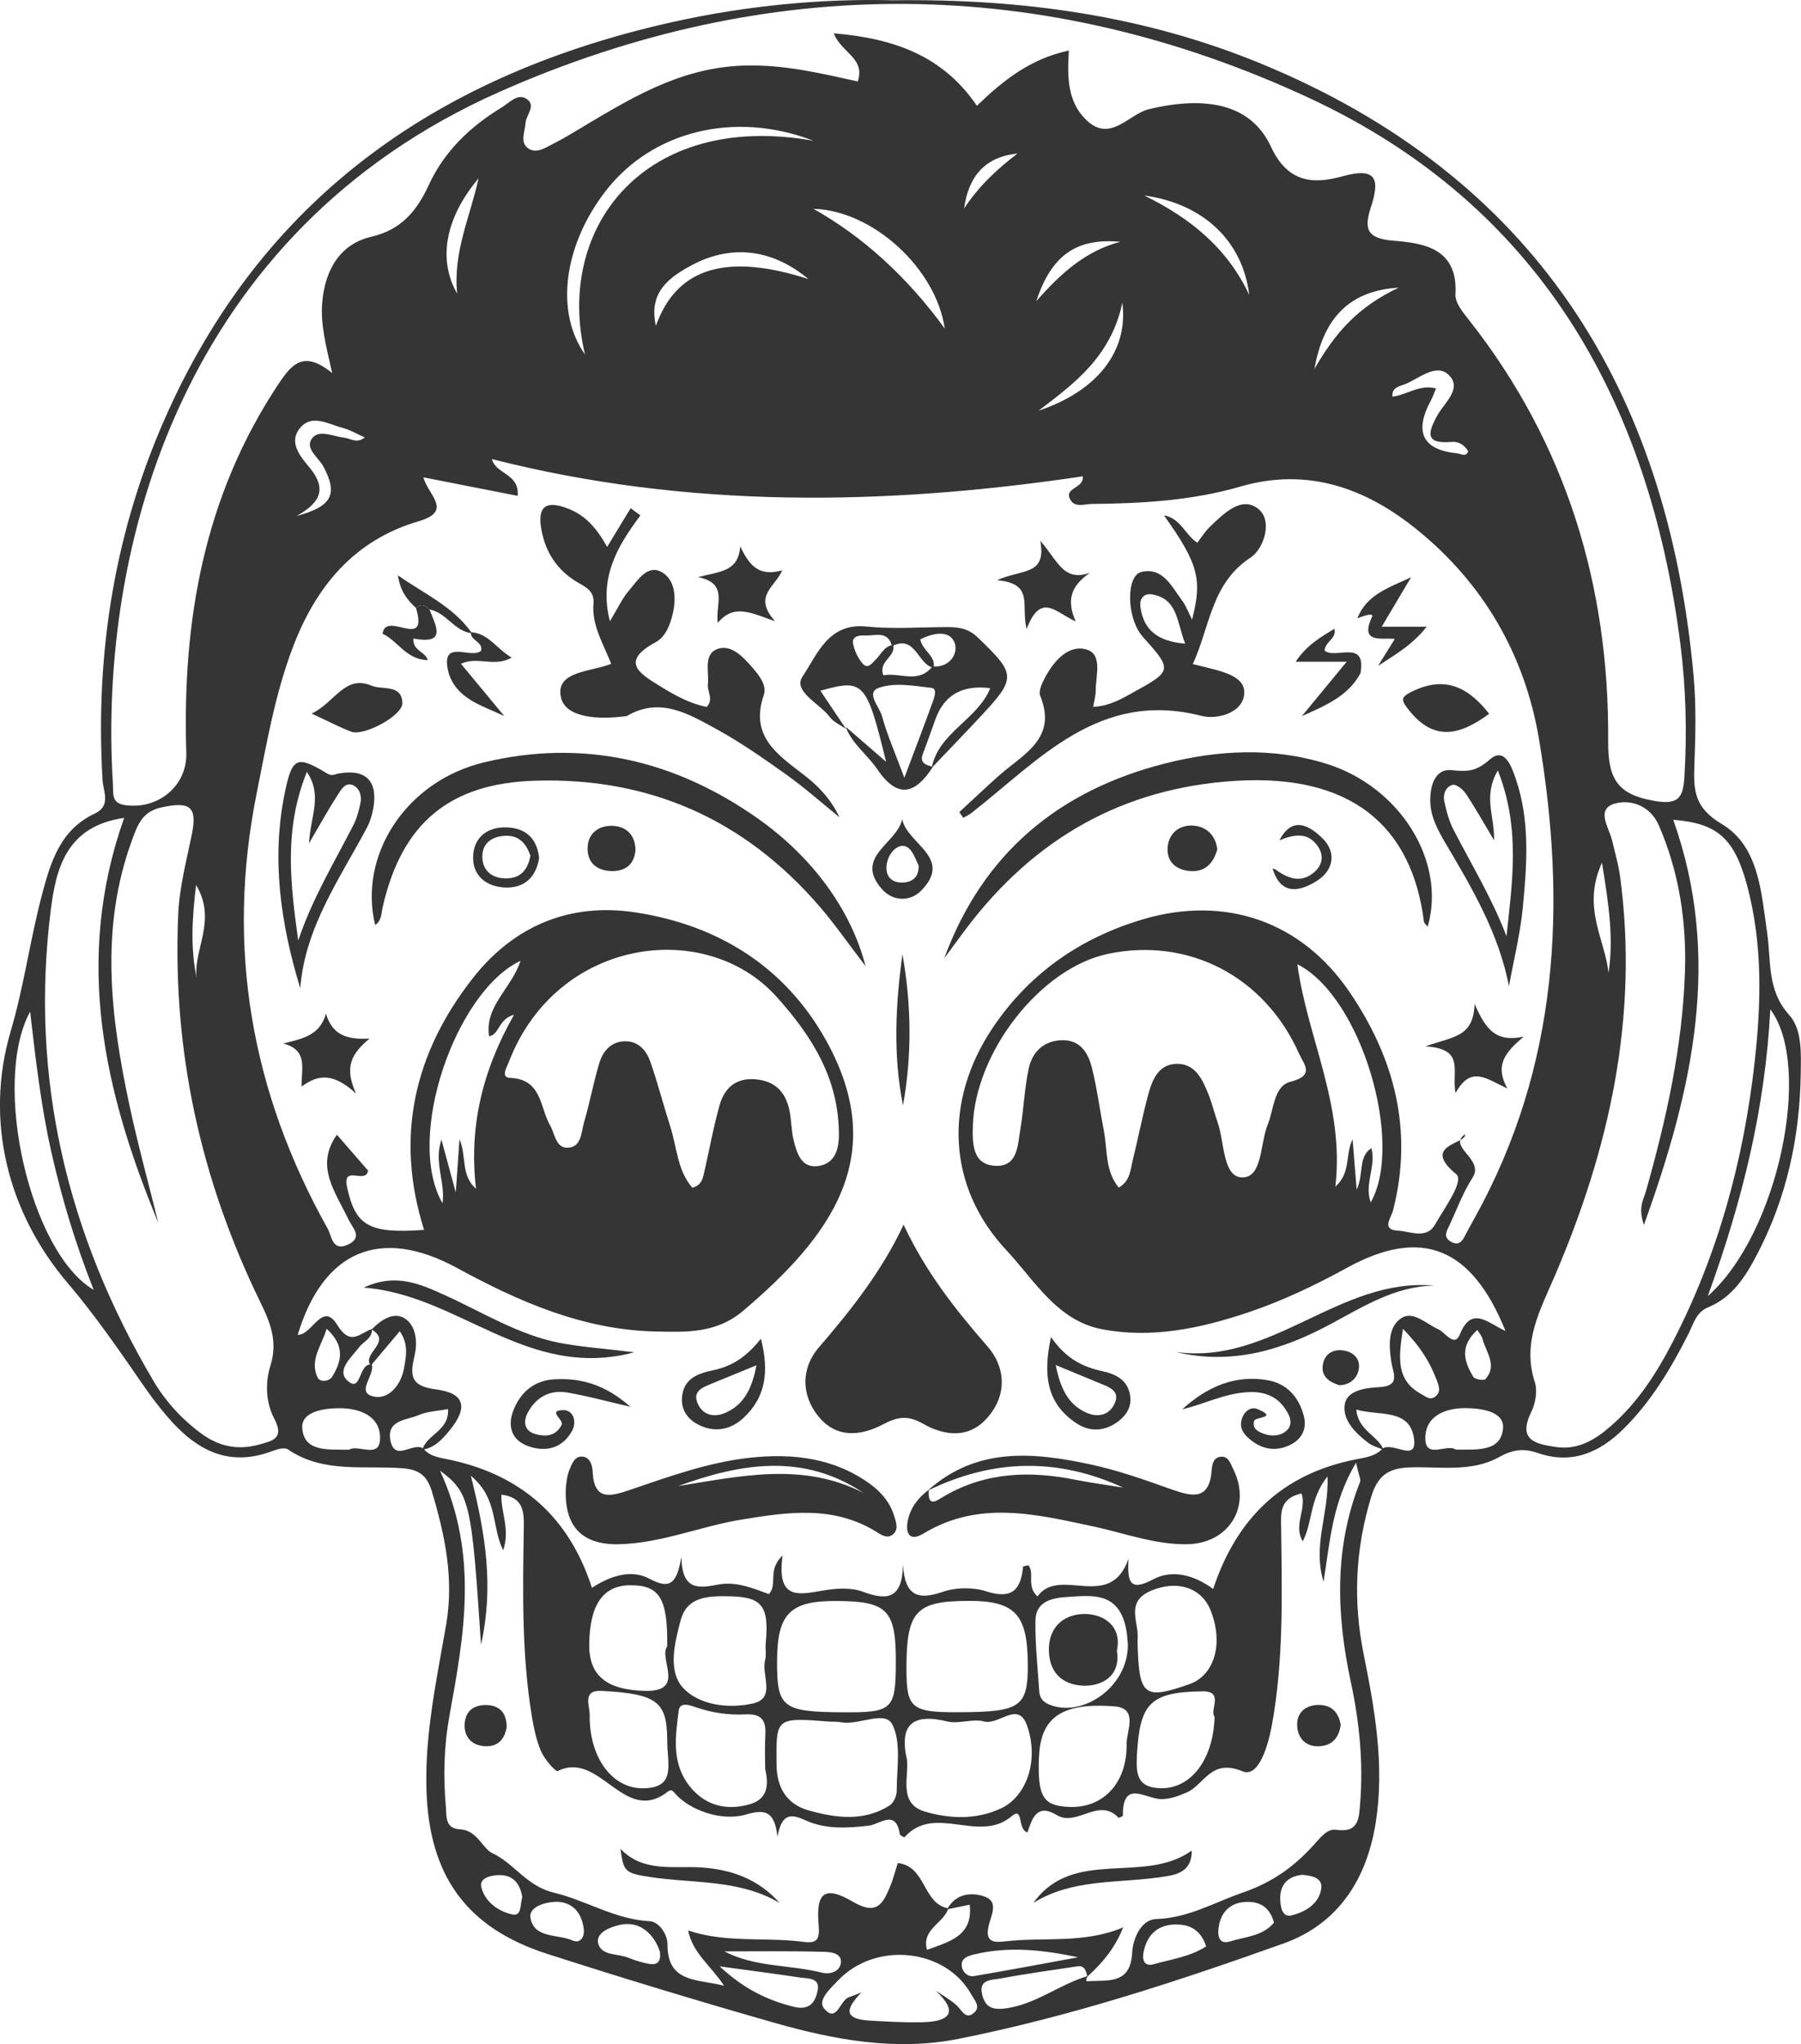 <?xml version="1.0" encoding="UTF-8"?>
<svg id="Layer_2" data-name="Layer 2" xmlns="http://www.w3.org/2000/svg" viewBox="0 0 198.37 225.12">
  <defs>
    <style>
      .cls-1 {
        fill: #353535;
        stroke-width: 0px;
      }
    </style>
  </defs>
  <g id="Layer_1-2" data-name="Layer 1">
    <g>
      <path class="cls-1" d="M98.37.03c14.34-.19,27.75,1.72,40.48,6.96,30.08,12.38,44.83,35.77,47.69,67.45.29,3.22.21,6.48.09,9.71-.1,2.75-.1,4.75,2.98,6.58,4.15,2.46,4.38,7.55,5.03,11.99.46,3.12-.05,6.31,2.43,9.06,1.45,1.62,1.3,4.26,1.27,6.49-.1,6.94-1.54,13.6-4.76,19.79-1.27,2.44-2.7,4.8-5.45,5.92-1.31.53-1.61,1.84-2.16,2.93-1.92,3.8-4.09,7.42-7.13,10.44-2.67,2.65-5.75,3.97-9.49,2.66-1.53-.53-2.76-.36-4.21.45-3.09,1.73-6.59,1.03-9.91,1.15-2.35.09-3.5.94-4.2,3.24-1.75,5.74-2.02,11.44-.83,17.33,1.23,6.1,2.32,12.25,1.33,18.54-.99,6.28-4.16,11.17-10.13,13.31-11.72,4.19-23.56,8.07-35.8,10.51-6.93,1.38-13.67.12-20.29-1.76-8.38-2.39-16.72-4.92-25.02-7.59-8.92-2.87-13.04-8.61-13.32-18.1-.18-6.15,1.13-12.14,2.17-18.15.88-5.08-.13-9.89-1.58-14.71-.5-1.67-1.38-2.38-3.15-2.52-4.28-.35-8.78.59-12.71-2.09-.38-.26-1.23.01-1.79.22-4.88,1.81-8.45-.26-11.5-3.85-.81-.95-1.58-1.93-2.29-2.95-2.78-4-5.46-7.97-8.67-11.74-6.62-7.77-9.16-17.91-6.28-27.7,1.47-4.98,2.13-10.03,3.43-14.97.97-3.67,2.01-7.24,5.86-9.04,1.78-.83.92-2.42.84-3.64-.85-14.19,1.38-27.84,7.28-40.79C29.52,21.12,48.98,8.02,74.11,2.42,82.29.6,90.6-.17,98.37.03ZM40.83,150.4c-1.02-1.35,2.44-2.6.1-3.98.99-1.02,2.37-1.96,3.57-1.27,1.32.76,1.51,2.65,1.18,4.04-.52,2.26-.56,3.46,2.36,3.83,3.19.41,3.54,2.02,1.45,4.55-.79.96-1.64,1.89-2.97,2.09.5-1.7,3-2.11,2.82-4.47-1.14.21-2.27.24-3.23.66-1.32.57-3.58.52-3.1,2.82.5,2.4,2.52.07,3.62.87.79.95,1.96,1.01,3.04,1.25,7.82,1.72,13.02,6.32,15.53,14.08,1.97-1.28,4.29-2.1,6.33-1,2.37,1.27,3.03.4,3.52-2.4.06,3.81,1.99,3.43,4.12,3.03,1.96-.36,3.83.45,5.52,1.06,1.02-1.12-.23-2.58,1.51-4.26-.7,4.98,1.81,4.32,4.44,3.87,1.44-.25,3.11-.36,4.43.14,2.76,1.03,4.32.69,4.39-3.01.2,3.51,1.67,3.94,4.39,3.01,1.45-.5,3.33-.52,4.79-.05,2.78.89,3.81-.12,4.04-2.71,0-.07.39-.11.6-.16.72.95-.27,2.26.99,3.43,2.46-3.4,7.97,1.72,10.03-4.15-.14,2.57.12,3.65,2.73,2.26,2.12-1.13,4.56-.44,6.59,1.07,2.62-7.88,7.66-12.64,15.58-14.25,1.08-.22,2.24-.32,3.07-1.2,1.09-.82,3.74,1.52,3.49-.96-.36-3.55-3.87-2.61-6.37-3.35.2,2.33,2.37,2.83,3.01,4.44-.56-.25-1.19-.4-1.67-.76-1.44-1.08-2.9-2.55-2.61-4.27.26-1.54,2.3-1.8,3.75-1.88,2.45-.12,1.57-1.49,1.37-2.81-.26-1.74-.4-3.83,1.14-4.81,1.29-.82,2.72.66,4.06,1.26.76.34,1.76,2.03,2.36.54,1.31-3.24,3.13-1.19,5.02-.37-3.75-9.31-9.32-11.41-17.43-6.97-3.5,1.92-7.09,3.64-10.89,4.92-5.26,1.77-10.65,2.92-16.17,1.85-4.93-.96-7.42-5.43-10.48-8.69-6.57-7.02-6.9-16.43-1.54-24.45,4.04-6.04,9.71-9.97,16.63-12.01,8.99-2.64,17.36.21,22.66,7.96,4.99,7.29,7.1,15.31,4.83,24.14-.2.78-1.32,2.11.53,2.2,1.36.07,3.16,1,4.11-.68,1.02-1.81,3.24-4.78,2.32-5.54-3.97-3.26,1.24-3.32.97-4.39-1.98,1.37,2.17,2.73.84,4.77-1.14,1.76-1.84,3.8-2.77,5.71-.35.73-.08,1.17.58,1.45.54.23.94,0,1.21-.5.41-.77.82-1.54,1.25-2.3,9.21-16.63,10.12-34.39,7.04-52.65-1.57-9.35-6.17-17.19-13.45-23.08-5.54-4.49-11.96-6.92-19.49-4.72-5.27,1.53-10.8,1.85-16.3,1.9-.81,0-1.88.46-2.39-.49-.72-1.32,1.55-1.21,1.38-2.55-21.85,3.25-43.54,3.58-65.08-1.9.45,1.71,3.04,1.55,2.84,4.05-3.49-.69-6.8-1.34-10.39-2.04.51,1.93,3.3,3.72-.5,4.83-7.16,2.09-11.39,7.25-13.93,14.03-1.94,5.16-2.85,10.56-3.93,15.94-3.41,16.99-.59,32.93,7.83,47.96.45.81.49,2.52,2.2,1.75,1.75-.79.51-1.87.09-2.76-1.42-3.01-3.75-5.88-1.28-9.35,1.19,1.37,2.38,2.74,3.43,3.95-.25,1.56-2.87-.73-2.31,1.85.93,4.25,2.42,5.11,8.48,4.68-3.24-10.23-1.09-19.5,5.39-27.75,4.48-5.7,10.64-8.32,17.86-7.22,9.11,1.38,16.49,5.97,21.01,14.07,7.18,12.87.39,21.73-9.09,29.79-3,2.55-6.33,2.37-9.67,2.3-7.94-.17-15.02-3.26-21.86-6.99-8.42-4.59-14.74-1.96-17.56,7.36,1.61.05,2.71-3.78,4.36-1.09,1.48,2.42,2.51.86,3.81.45.07,1.05-.92,1.35-1.41,2.01-.85,1.12-2.54,2.53-1.27,3.68,1.58,1.43,1.16-2.02,2.68-1.77.32,1.21-1.77,3.02.13,3.5,1.66.42,3.09-1.21,3.42-3.15.22-1.28.51-2.6-.48-4.03-1.19,1.41-2.19,2.59-3.19,3.79ZM103.03,219.21c.79.54,1.64,1.01,2.34,1.65.61.56,1.01,1.69,1.99.74.65-.63-.05-1.37-.39-1.97-2.85-5.08-10.6-5.86-14.71-1.47-.82.87-2.28,2.15-1.46,3.08,1.39,1.59,1.7-.94,2.7-1.28.46-.16.92-.35,1.38-.53-1.47,1.54-2.29,2.92.88,3.1,1.96.12,3.92.23,5.88.18,3.05-.08,3.94-1.14,1.39-3.51ZM104.45,210.16c-.45,1.64-2.97,2.26-2.35,4.58,2.53-.91,5.09-1.56,4.71-4.97-.84.17-1.67.34-2.49.51.94-1.76,2.7-1.92,4.15-1.4,1.59.57.66,2.14.41,3.26-.4,1.83.67,1.8,1.9,1.66,4.22-.49,8.55.3,12.93-1.53-.98,2.45-2.39,3.99-3.94,5.42-.16-.59-.25-1.26-1.12-1.13-2.8.43-5.62.8-8.4,1.33-.93.18-2.53.03-2.06,1.82.36,1.41,1.18,1.7,2.77,1.45,3.28-.51,5.81-2.66,8.88-3.54-.06.11-.15.21-.18.32-.02.08.03.27.03.27,2.19-.19,4.83.47,5.01-3.14.08-1.66,1.05-3.67,2.63-3.72,3.56-.11,6.38-1.82,9.54-2.91,3.36-1.16,5.75-2.92,7.92-5.35.7-.78,1.42-1.71,2.38-1.57,2.5.37,2.51-1.27,2.64-2.88.36-4.51-.07-8.97-1.02-13.37-1.6-7.45-1.86-14.81,1.01-22.05.11-.27-.12-.66-.44-2.13-2.62,4.42-2.85,8.56-3.58,13.11-1.23-4.07.61-7.43.44-11.6-2.01,2.51-1.63,5.08-2.73,7.14-1.07-1.71.45-3.54-.13-5.26-2.45.53-2.28,2.18-2.25,3.85.09,7.22.29,14.46-1.01,21.62-.4,2.19-1.43,5.88-3.24,5.13-3.5-1.45-4.2,1.48-6.15,2.33-.89.39-1.91.76-2.86.73-1.73-.06-4.2-2.18-4.17,1.8,0,.09-.44.29-.48.25-2.18-2.31-4.6,1.05-6.8-.29-2.22-1.35-2.73.43-3.23,1.91-1.15-.32-.39-2.93-1.76-1.77-3.61,3.04-8.48-1.44-11.79,2.31-.02.02-.49-.21-.51-.35-.43-2.81-2.23-1.07-3.39-.94-2.39.29-4.81.42-6.99-.58-1.7-.78-2.62-.72-3.1,1.8-.32-2.92-1.44-3.03-3.51-2.43-2.67.77-6.11-.5-7.7-2.25-.24-.27-.43-.62-.84-.3-4.84,3.81-7.48-4.57-12.15-2.25-.22.11-1.44-1.28-1.82-2.14-.54-1.24-.82-2.61-1.04-3.95-1.11-6.8-.99-13.65-.88-20.5.03-1.81.1-3.54-2.47-3.85-.05,1.97.99,3.89.2,6.12-1.31-2.61-.52-5.67-3.56-8.2,1.64,6.52,2.54,12.21,1.12,18.61-1.03-15.74-1.23-16.73-4.52-19.18,4.29,9.32,2.65,18.15,1.05,26.97-.61,3.34-.7,6.69-.4,10.05.09,1-.13,2.42,1.56,2.49,1.87.08,2.49,2.12,3.53,2.61,2.47,1.15,3.78,3.65,6.83,4.37,3.49.83,6.7,2.94,10.54,3.14,1.01.05,1.95,1.44,1.95,2.53-.02,4.27,3.2,3.81,6.23,4.57-1.46-2.22-3.44-3.56-3.96-6.08,4.26,1.42,8.53.7,12.69,1.25,1.54.2,1.82-.27,1.69-1.83-.32-3.62.66-4.41,3.78-2.58,2.55,1.49,3.26.31,4.05-1.58.37-.87.6-1.8.89-2.69,3.16.37,2.71,4.49,5.56,4.99ZM117.73,5.58c-.18,2.84-.17,5.52,1.81,7.53,2.71,2.75,4.75-.55,7.02-1.09,6.29-1.5,11.24-.58,13.43,4.14,1.86,4.01,4.7,4.14,7.86,3.26,3.83-1.07,4.13.38,3.15,3.39-.75,2.31-.54,3.47,2.49,3.7,3.35.26,7.12.86,6.82,5.91-.06.94.87,2.04,1.55,2.9,10.68,13.59,15.39,29.23,15.27,46.28-.03,4.23,1.04,5.89,5.06,6.6,2.65.47,3.2-.3,3.34-2.66.29-4.87.17-9.73-.44-14.56-3.42-27.02-15.71-48.5-40.96-60.22-29.35-13.62-59.63-13.71-89.14-.63C20.21,25.56,10.78,60,12.44,86.39c.06.9-.22,2.04,1.28,2.27,3.7.56,6.92-2.12,6.8-5.77-.46-14.51,1.95-28.28,10.18-40.64,1.46-2.18,2.77-3.71,5.89-1.16-.7-3.08-1.3-5.38-1.1-7.75.29-3.57,1.93-6.46,5.42-7.27,3.39-.79,5.05-2.95,6.32-5.7,1.75-3.78,4.61-6.46,8.08-8.57.81-.49,1.68-1.53,2.65-.93,1.17.72-.02,1.78-.08,2.69-.06.97-.65,2.13.31,2.79.91.62,1.91-.1,2.79-.54.78-.39,1.53-.83,2.28-1.28,5.82-3.46,11.42-7.09,18.7-7.31,4.41-.13,8.47.86,12.52,1.75.85-2.59-1.8-3.13-2.65-5.3,6.64.55,12.02,2.47,15.77,7.98,2.92-2.82,5.91-5.19,10.12-6.08ZM13.66,90.08c-6.38.91-7.5,5.62-8.07,10.16-2.33,18.57,1.84,35.81,11.31,51.84,1.33,2.25,3.11,4.2,5.24,5.78,1.92,1.42,3.99,1.88,6.34,1.25,1.59-.43,2.86-.7,1.73-2.87-.95-1.81-1.01-3.97-.42-5.85.83-2.66-.02-4.75-1.15-7.05-6.55-13.45-9.67-27.64-9.01-42.63.13-3.01.9-5.88,1.5-8.81.64-3.14-.26-3.64-3.35-2.98-2.17.47-2.66,2.03-3.25,3.64-3.54,9.65-2.36,19.38-.29,29.08.93,4.38,2.13,8.7,3.2,13.04-5.93-14.31-9.33-28.86-3.77-44.59ZM181.07,134.91c-.68-1.94-.03-2.82.23-3.75,2.24-7.92,4.03-15.94,4.29-24.2.17-5.52-.65-10.91-2.87-16.04-.98-2.27-3.22-2.92-4.92-2.4-2.05.63-.57,2.63-.23,4.06.31,1.33.7,2.65.88,4,2.06,15.4-1.19,29.97-7.23,44.01-1.63,3.8-3.58,7.29-2.17,11.63.31.96.08,2.33-.39,3.28-1.51,3.09.42,3.52,2.7,3.86,2.46.36,4.35-.8,6.07-2.31,2.96-2.58,5.04-5.83,6.82-9.27,4.97-9.62,7.77-19.9,8.99-30.61.75-6.58.93-13.18-.81-19.66-1.4-5.2-3.29-6.85-8.13-7.22,5.38,15.14,2.2,29.59-3.24,44.63ZM123.23,130.79c1.25-.72,1.27-1.93,1.53-2.99.59-2.41,1.07-4.86,1.71-7.25.43-1.59,1.1-3.28,3.01-3.38,2.09-.12,2.93,1.61,3.59,3.26.42,1.04.68,2.13,1.05,3.19.75,2.18.56,5.98,2.66,6.05,2.3.07,1.99-3.72,2.85-5.81.7-1.69.64-4.25,2.53-4.73,2.71-.69,1.45-1.91.92-3.1-3.79-8.49-12.15-12.84-21.04-10.98-7.44,1.56-14.68,10.84-14.89,19.03-.05,1.97.01,4.15,2.41,4.31,2.56.18,2.53-2.27,2.83-4.05.37-2.2.45-4.46.91-6.63.39-1.84,1.63-3.09,3.66-3.15,2-.06,2.89,1.38,3.3,3,.57,2.28.87,4.63,1.32,6.95.41,2.12.12,4.45,1.65,6.29ZM76.27,130.81c.97-.29,1.11-.92,1.25-1.51.59-2.54,1.04-5.12,1.75-7.62.52-1.81,1.74-2.97,3.85-2.82,2.2.15,3.4,1.36,3.83,3.42.23,1.09.2,2.24.47,3.32.37,1.46.87,3.15,2.82,2.8,1.69-.31,2.16-1.75,2.16-3.43,0-6.13-2.91-10.8-6.88-15.21-7.8-8.66-24.19-6.5-29.47,7.18-.23.6-.93,1.73.12,1.77,3.53.13,3.27,3.22,4.41,5.21.54.93.61,2.5,1.92,2.48,1.58-.03,1.51-1.74,1.84-2.84.64-2.14,1.02-4.35,1.67-6.48.42-1.37,1.35-2.44,2.96-2.4,1.45.04,2.26,1.1,2.67,2.28.82,2.34,1.43,4.75,2.19,7.11.73,2.28.77,4.85,2.44,6.75ZM113.2,183.35c0-5.57-1.39-7.06-6.56-7.04-5.78.02-6.8,1.14-6.8,7.46,0,4.42.53,4.84,6,4.8,6.56-.04,7.37-.61,7.37-5.22ZM98.67,183.14c.03-5.81-.9-6.79-6.5-6.82-5.16-.03-6.56,1.38-6.58,6.62-.02,5.13.58,5.6,7.31,5.64,5.39.03,5.75-.3,5.77-5.44ZM99.91,193.93c.16,1.97-.93,4.75,2.01,5.6,2.73.79,5.65.9,8.36-.38,2.8-1.32,4.2-5.3,2.83-9.14-.97-2.73-3.1.02-4.71-.42-1.26-.34-2.77.3-4.05,0-3.81-.92-5.37.28-4.43,4.33ZM91.46,189.61c-6.06-.47-5.97-.47-5.93,4.72.02,2.61,1.18,4.39,3.53,5.05,2.98.84,6.09,1.27,8.94-.55.43-.28.77-1.06.77-1.6-.01-2.47.53-5.29-.48-7.3-.81-1.61-3.62.07-5.54-.24-.61-.1-1.24-.08-1.3-.08ZM79.76,175.79c-2.07,0-4.14.23-4.78,2.62-.67,2.5-1.45,5.61.24,7.46,1.76,1.93,5.02,2.34,7.7,1.74,2.58-.57.93-3.13,1.35-4.75.15-.58.02-1.24.07-1.85.4-4.31-.42-5.24-4.58-5.21ZM142.9,106.2c1.05,7.96,5.24,15.57,4.18,24.49,1.75-1.55,1.05-3.48,1.9-5.21.15,1.86.28,3.42.45,5.54.84-1.87.12-3.57,1.62-4.57.55,2.02-.82,3.95-.07,5.97,3.7-6.55-1.04-22.67-8.07-26.22ZM56.62,111.76c-1.77.47-1.61,2.22-2.75,2.36-.52-3.31,2.48-5.26,3.46-8.3-7.12,3.33-12.77,19.46-8.59,26.7.33-2.34-.98-4.5-.12-7.01.51,1.87.95,3.5,1.58,5.82.16-2.32.27-3.9.41-5.87.82,1.97.11,3.95,1.82,5.46-.79-6.79.67-12.95,4.18-19.15ZM84.28,194.82c0-.68-.06-2.29.02-3.89.08-1.6-.58-2.2-2.18-2.12-1.86.09-3.7-.17-5.49-.79-.64-.22-1.74-.63-1.87.36-.35,2.68-.77,5.48.89,7.92,1.45,2.12,3.63,3.07,6.14,2.59,1.53-.29,3.26-.85,2.49-4.07ZM114.43,193.56c-.15,4.31.45,5.31,3.29,5.44,3.74.18,6.44-2.59,6.37-6.94-.02-1.4,1.33-3.91-1.31-4.13-5.9-.47-8.19,1.26-8.34,5.62ZM73.49,181.33c.07-5.34-.86-6.78-4.14-6.74-2.95.04-4.41,2.19-4.45,6.54-.03,3.35,1.84,4.99,6.15,5.09,4.54.11,1.45-3.54,2.44-4.89ZM3.32,111.41c-4.27,7.82-.03,26.5,7,30.65-2.05-5.18-3.53-10.15-4.67-15.21-1.14-5.07-1.73-10.23-2.33-15.44ZM125.29,180.67c.14,6.14.65,6.58,5.69,4.82,2.79-.97,3.81-4.46,2.37-8.12-1.02-2.58-3.76-3.37-6.57-2.18-2.97,1.26-1.22,3.6-1.49,5.48ZM194.99,111.16c-.56,10.77-3,20.9-6.89,31.59,7.79-6.88,11.6-25.35,6.89-31.59ZM73.49,191.47c-.06-4.03-1.11-4.93-7.23-5.25-2.18-.11-1.29,1.66-1.31,2.61-.07,4.75,2.49,8.15,5.88,8.12,3.78-.04,2.61-2.76,2.66-5.48ZM133.78,189.08c-.6-.75,1.11-2.84-1.34-2.81-5.77.08-6.89,1.33-7.21,6.95-.12,2.17,0,3.68,2.66,3.72,3.28.05,5.76-3.15,5.89-7.87ZM124.23,181.13c-.04-.29-.05-1.57-.45-2.71-1.09-3.11-3.8-2.69-6.25-2.54-1.63.1-3.44.47-3.48,2.56-.05,2.59.25,5.18.41,7.77.04.65.29,1.13.94,1.44,3.54,1.67,8.84-1.66,8.83-6.52ZM89.54,15.48c-8.64-3.31-17.75-1.06-22.87,5.61-4.62,6.01-5.53,13.3-2.24,17.94-3.33-14.02,6.62-26.8,25.1-23.54ZM38.46,159.66c.98-.63,3.32,1.04,3.4-1.17.09-2.54-2.24-3.4-4.45-3.4-1.65,0-4.22.33-4.12,2.16.16,2.71,2.9,2.37,5.17,2.41ZM160.32,159.65c2.29-.02,5.02.3,5.23-2.37.14-1.86-2.43-2.17-4.07-2.2-2.22-.03-4.52.83-4.49,3.36.03,2.3,2.4.53,3.33,1.2ZM158.17,42.77c-.21.51-.35.94-.57,1.34q-2.81,5.24,2.91,5.82c.45.05.91.44,1.21-.21-.4-.72-1.07-1.12-1.84-1.05-2.89.24-2.67-.92-1.56-2.93.76-1.38,2.84-3,1.19-4.5-1.35-1.23-3.21.44-4.75,1.07-.5.2-1.51.33-1.39,1.37,1.58-.16,2.92-1.38,4.8-.9ZM79.26,216.56c2.78,2.56,5.28,3.72,8.12,4.44,1.74.44,2.37-.41,2.66-1.68.36-1.55-1.02-1.4-1.93-1.53-2.7-.41-5.4-.76-8.85-1.23ZM104.06,36.18c-.97-6.64-7.95-13.01-14.46-13.18q8.21,4.62,14.46,13.18ZM89.04,30.73c-4.1-3.41-8.64-3.82-12.97-1.46-2.47,1.35-4.64,2.97-3.83,6.62,2.27-6.36,7.7-8.09,16.79-5.16ZM118.75,215.56c-3.8-.81-7.62-1.23-11.38-.33-.64.15-1.59.38-1.43,1.37.1.62.69,1.15,1.35,1.03,3.83-.65,7.64-1.37,11.46-2.07ZM32.67,56.83c3.95-1.07,4.56-2.42,2.95-5.45-.54-1.02-2.13-2.01-1.21-3.15.76-.95,2.33-.15,3.54-.02.68.08,1.33.67,2.23-.03-.87-.39-1.62-.84-2.42-1.05-1.61-.42-3.49-1.63-4.8.12-1.18,1.58.2,3.11,1.18,4.3,2.07,2.54.81,3.98-1.47,5.28ZM72.69,214.95c-.1-.23-.25-.71-.5-1.12-.93-1.5-2.29-2.24-4.04-1.81-1.06.26-2.52.86-2.27,1.98.33,1.43,2.19,1.13,3.36,1.62.67.28,1.39.49,2.11.64.83.17,1.5.03,1.34-1.31ZM79.8,214.92c3.4,1.76,7.18,1.44,10.72,2.33.99.25,1.95-.17,2.09-1.01.19-1.14-1.11-1.26-1.82-1.28-3.66-.1-7.32-.05-10.99-.05ZM126.03,21.53c5.04,2.46,9.16,5.79,11.57,10.96-.73-5.98-5.09-10.07-11.57-10.96ZM132.85,214.36c-.54-1.69-1.65-2.31-2.91-2.4-2.14-.16-3.57.89-3.99,3.06-.16.81.07,1.61,1.14,1.3,1.95-.55,4.03-.83,5.76-1.96ZM140.32,211.74c-.43-1.61-1.44-2.25-2.76-2.28-1.85-.05-3.05.93-3.33,2.77-.13.84-.04,1.99,1.27,1.58,1.67-.52,3.62-.58,4.82-2.07ZM114.39,45.23c6.39-2.13,9.93-6.51,9.23-11.89-1.25,5.91-5.25,8.87-9.23,11.89ZM61.51,209.45c-1.58-.03-3.25.62-3.09,1.71.36,2.36,2.98,1.82,4.62,2.54.93.41,1.35-.44,1.26-1.22-.2-1.77-1.16-2.9-2.8-3.03ZM154.53,146.34c-.5,3.22-.76,5.66,1.98,7.17.52.28,1.02.79,1.64.25.57-.5.34-1.11.12-1.7-.73-1.96-1.78-3.71-3.75-5.72ZM52.71,19.64c-3.62,4.31-4.53,8.89-2.36,12.69-.45-4.65,1.42-8.36,2.36-12.69ZM177.17,107.15c.58-3.8.03-7.5-.72-12.14-2.25,4.9.33,8.43.72,12.14ZM154.06,31.68c-5.3.32-8.28,3.21-9.28,8.95,2.31-4.01,4.77-6.82,9.28-8.95ZM123.39,26.63c-4.82-.44-7.57,1.46-9.25,6.54,2.77-3.15,5.5-5.55,9.25-6.54ZM143.42,206.48c-1.55.17-2.44,1.05-2.41,2.63.01.81.18,2.08,1.21,1.84,1.51-.35,3.07-1.25,3.31-2.97.16-1.18-1.06-1.42-2.11-1.5ZM57.53,208.96c-.25-1.56-1.04-2.52-2.69-2.45-.87.04-2.06.36-1.83,1.31.39,1.63,1.86,2.67,3.39,3.02,1.13.25.86-1.17,1.13-1.88ZM21.65,107.66c-.34-3.16,2.27-6.28-.05-10.2-.48,3.92-.6,7.07.05,10.2ZM162.72,146.47c-2.02,1.83-1.43,3.53-.44,5.17.16.27,1.16.43,1.33.25,1.37-1.54.05-2.97-.32-4.44-.08-.34-.36-.62-.57-.98ZM35.98,146.34c-.6,1.96-1.9,3.44-1,5.37.27.57,1.3.42,1.61-.09.99-1.63,1.5-3.34-.61-5.28ZM106.19,22.96c1.58-2.41,3.62-4.33,5.88-6.05-3.61.36-5.41,2.56-5.88,6.05Z"/>
      <path class="cls-1" d="M99.53,134.89c2.44,5.21,5.7,9.34,9.22,13.37,2.01,2.3,2.22,5.34.02,7.86-2.06,2.37-4.75,2.02-7.14.66-1.64-.93-2.78-.75-4.35.08-2.45,1.29-5.13,1.58-7.12-.85-1.98-2.42-1.88-5.38,0-7.58,3.56-4.14,6.92-8.35,9.36-13.54Z"/>
      <path class="cls-1" d="M67.17,68.44c.89-1.47,1.35-2.52,2.07-3.35.93-1.09,2.01-2.89,3.51-2.15,1.63.81,1.77,2.86,1.35,4.65-.29,1.23-.78,2.54-1.89,3.14-4.08,2.21-1.59,3.55.59,4.9,1.57.97,3.2,1.86,5.04,2.23.8-.86.04-1.69.13-2.5.15-1.42-.56-3.41,1.19-3.93,1.45-.43,2.73.96,3.72,2.1.74.85,1.61,1.95,1.25,3.01-1.58,4.57,1.54,6.58,4.45,8.83,1.57,1.21,2.95,2.65,3.88,4.64-1.94-1.58-3.82-3.25-5.85-4.7-2.53-1.8-5.1-3.6-7.82-5.08-2.99-1.63-6.1-3.49-9.7-1.4-.1.06-.24.05-.37.07-2.71.34-6.44.21-6.94-2.12-.62-2.89,3.3-2.77,5.54-3.67-.83-2.16-2.16-4.2-1.95-6.64.13-1.47-.97-1.85-1.91-2.43-2.14-1.32-3.39-3.26-3.83-5.72-.45-2.48.44-3.26,2.87-2.33,1.87.71,3.12,1.99,4.37,4.25.94-1.55,1.76-2.91,2.59-4.27.36.26.72.53,1.08.79-2.51,3.36-4.62,6.84-3.35,11.7Z"/>
      <path class="cls-1" d="M105.66,89.44c1.45-1.34,2.89-2.7,4.37-4.02,2.64-2.35,6.48-4.05,4.54-8.8-.19-.46.15-1.24.42-1.78.95-1.86,2.51-3.77,4.48-3.36,2.06.43,1.22,2.87,1.22,4.53,0,.58-.17,1.16-.28,1.84,1.92-.1,3.31-.99,4.7-1.76,3.94-2.16,3.96-2.4.98-5.71-.17-.19-.33-.37-.48-.58-1.52-2.09-1.55-6.41.11-6.81,2.36-.56,3.34,1.62,4.49,3.16.42.56.67,1.26,1.09,2.09,1.15-4.46.68-6.17-3.1-11.49,1.88.36,2.32,2.15,3.68,3.02.46-.6.85-1.24,1.37-1.74,1.53-1.46,3.51-3.49,5.37-1.96,1.59,1.3.58,4.39-.88,5.34-4.33,2.82-4.46,7.6-6.36,11.73.48.11.93.22,1.37.33,1.81.47,4.39.98,4.3,2.87-.11,2.21-3.03,2.94-4.72,2.5-11.28-2.89-17.87,4.87-25.35,10.71-.27.21-.59.35-.89.52-.14-.21-.29-.43-.43-.64ZM130.54,70.89c-.93-2.4-.81-4.96-3.67-5.43-.83-.14-1.39.43-1.26,1.37.34,2.58,1.92,3.8,4.93,4.06Z"/>
      <path class="cls-1" d="M62.33,163.73c.06-.33.09-1.1.36-1.78.27-.65.56-1.58,1.43-1.53.86.05,1.12.93,1.16,1.67.15,3.27,2.01,2.7,4.12,1.99,4.35-1.48,8.69-3.06,13.31-3.55,4.7-.49,9.21.05,13.16,2.93,1.22.89,2.18,2.04,2.63,3.53.22.72.52,1.51-.22,2.05-.57.41-1.17.03-1.71-.31-4.72-2.96-9.8-2.21-14.87-1.38-4.54.74-8.86,2.61-13.52,2.72-4.1.09-6.1-1.99-5.85-6.33ZM74.71,163.66c6.91-1.1,13.72-2.67,20.4.76-6.69-4.46-13.58-3.24-20.4-.76Z"/>
      <path class="cls-1" d="M102.21,164.14c5.37-4.81,11.64-4.21,17.95-2.85,3.02.65,5.96,1.7,8.88,2.74,2.28.81,4.17,1.23,4.42-2.1.05-.61.16-1.35.89-1.48.95-.17,1.16.7,1.48,1.34,2.06,4.1-.46,8.22-5.1,8.28-3.53.05-6.83-1.21-10.22-1.94-6.33-1.35-12.65-2.96-18.81.77-1.61.97-2-.16-1.69-1.53.31-1.38,1.15-2.45,2.29-3.3-.14,2.09.91,1.16,1.75.68,4.57-2.65,9.44-2.78,14.46-1.77,1.72.34,3.46.57,5.19.85-7.23-3.33-14.4-3.14-21.47.32Z"/>
      <path class="cls-1" d="M95.34,106.41c-2.04-2.66-3.45-4.71-5.07-6.58-8.25-9.56-18.7-14.24-31.34-13.85-9.44.29-14.68,4.7-16.78,13.92-.16.7-.11,1.5-.83,1.97-1.86-7.65,3.36-15.84,12-17.91,10.91-2.62,21.03-.25,30.16,6.19,6.01,4.24,10.27,10.07,11.86,16.27Z"/>
      <path class="cls-1" d="M104.01,105.52c4.27-11.6,12.68-18.49,24.32-21.44,5.85-1.48,11.84-1.8,17.72.02,8.15,2.52,13.28,10.76,11.2,17.96-.17-.22-.39-.37-.41-.55-1.33-10.6-8.07-16.27-20.67-15.52-12.5.75-22.28,6.38-29.75,16.28-.81,1.08-1.61,2.17-2.41,3.26Z"/>
      <path class="cls-1" d="M93.16,80.27c-.6-.43-1.35-.75-1.77-1.31-1.12-1.49-4.1-2.83-2.99-4.46,1.59-2.35,2.8-5.93,7.01-5.5,2.94.3,5.93.07,8.91.06,1.25,0,2.33.14,3.36,1.13,4.24,4.07,4.31,4.45.3,8.74-1.77,1.9-3.57,3.76-5.36,5.64.75-3.91,5.03-5.28,6.45-8.78q-4.56-.58-6.01,3.35c-.47,1.28-.91,2.58-1.4,3.85-.42,1.1.37,1.25,1.09,1.47-1.95,3.02-3.88,3.58-6.16.21-1.07-1.58-2.75-2.74-3.44-4.63,1.37,1.19,2.73,2.37,4.45,3.86-2.17-8.86-2.47-9.16-7.24-7.83.95,1.41,1.89,2.81,2.83,4.22ZM102.83,73.54c-1.77-.33-1.96-3.69-4.58-2.38-.46-1.77-1.9-1.11-3.01-1.17-.59-.04-1.42.08-1.28.86.14.8.54,1.66,1.08,2.26.56.62,1.02-.08,1.44-.5.59-.58.93-1.46,1.9-1.58.33,1.3-1.69,1.78-1.08,3.35,1.8-.37,3.84.99,5.4-.98,2.05.16,2.92-1.6,2.4-2.72-.63-1.35-2.42-.92-3.74-.27.28,1.33,1.73,1.8,1.47,3.12ZM99.61,85.65c1.23-3.28,2.2-5.78,3.1-8.29.19-.52.57-1.52-.11-1.6-1.93-.23-4.07-.62-5.8-.01-1.49.52.07,2.09.35,3.12.54,2.01,1.4,3.93,2.46,6.79Z"/>
      <path class="cls-1" d="M166.21,108.62c-1.17-5.94-4.09-10.83-6.98-15.73-.82-1.39-1.62-2.85-1.69-4.5-.07-1.71.45-3.75,2.33-3.57,1.79.18,2.72.15,4.22-1.17,1.67-1.47,2.43.87,2.87,2.15,1.57,4.59,1.23,9.35.78,14.06-.28,2.95-1.01,5.85-1.54,8.77ZM165.93,103.13c.63-5.95,1.57-11.89-.95-18.28-1.67,2.87-.34,5.01-.42,7.69-1.2-2.01-2.09-3.61-3.11-5.13-.31-.47-1.04-1.06-1.44-.97-.77.18-1.1,1.05-.93,1.81.23,1.08.53,2.19,1.03,3.16,1.99,3.85,4.25,7.56,5.83,11.72Z"/>
      <path class="cls-1" d="M33.07,108.83c-2.18-7.15-3.18-14.25-1.71-21.48.82-4.01,1.35-4.17,4.68-2.16.54.33.84.07,1.31-.01,2.96-.51,4.29.85,3.77,3.82-.13.73-.35,1.47-.69,2.12-3,5.66-6.82,10.96-7.36,17.71ZM32.85,103.59c1.49-4.5,3.91-8.52,6.05-12.67.39-.76.62-1.62.8-2.47.16-.77-.07-1.61-.77-1.95-.87-.43-1.35.45-1.71,1.01-.96,1.47-1.81,3.02-3.19,5.38.18-3.11,1.52-5.25-.23-7.88-2.59,6.41-1.79,12.46-.95,18.58Z"/>
      <path class="cls-1" d="M157.97,141.59c-4.23.05-7.74,2.26-11.33,4.19-5.34,2.88-10.91,4.61-17.17,3.11,10.56,1.52,18.09-8.25,28.5-7.3Z"/>
      <path class="cls-1" d="M40.04,141.82c3.56-1.68,6.3-.38,8.94.81,4.18,1.89,8.11,4.39,12.69,5.27,2.36.45,4.77.61,8.19,1.03-11.79,3.16-19.33-6.37-29.82-7.12Z"/>
      <path class="cls-1" d="M130.22,155.21c2.71-2.47,5.83-3.86,9.48-3.19,2.1.39,3.43,1.92,3.93,4.02.33,1.39-.3,2.48-1.5,3.08-1.43.71-2.89.58-4.2-.4-.71-.53-1.37-1.19-1.22-2.14.15-.95.93-1.76,1.81-1.39,2.31.98-.25.84-.38,1.29-.23.81.34,1.14.89,1.36.83.34,1.74.39,2.5-.14.7-.49.76-1.21.37-1.97-.97-1.89-2.54-2.55-4.6-2.4-2.49.17-4.69,1.31-7.07,1.88Z"/>
      <path class="cls-1" d="M34.32,78.59c2.58-1.21,3.65-4.33,6.61-3.07,1.16.49,3.34-.2,3.39,1.91.03,1.38-4.22,3.66-5.61,3.16-1.25-.46-2.43-1.1-4.38-2Z"/>
      <path class="cls-1" d="M164.02,78.61c-3.17,2.34-6.06,3.13-8.86-.43-.89-1.13-.89-1.4.41-2.04,3.64-1.77,6.19-.41,8.45,2.47Z"/>
      <path class="cls-1" d="M166.02,119.87c-2.29-1.03-3.98-2.61-5.7.51-.47-2.48,1.12-4.86-3.32-5.14,3.09-1.11,5.28-.97,5.42-4.67,1.24,2.83,2.32,4.24,5.41,3.6-2.16,1.81-3.17,3.2-1.81,5.7Z"/>
      <path class="cls-1" d="M81.53,60.16c1.03,2.21,2.13,3.36,4.63,2.65-.82,1.88-3.26,2.85-.79,5.61-2.68-.93-4.5-1.97-6.32.18-.26-2.11,1.22-4.36-2.17-5.04,2.37-.63,4.47-.56,4.65-3.4Z"/>
      <path class="cls-1" d="M35.9,111.64c.69,2.27,2.18,2.89,4.8,2.74-1.93,1.63-2.85,3.06-1.48,6.06-2.47-2.27-4.14-2.16-6-.77-.05-2,.76-4-2.02-4.75,2.24-.54,4.05-.94,4.7-3.28Z"/>
      <path class="cls-1" d="M118.5,68.44c-2.16-.9-3.82-3.35-5.43.84-.64-2.68.87-5.01-3.26-5.38,2.79-1.26,5.48-.47,4.77-4.34,1.93,2.18,2.52,4.55,5.46,3.53-2.1,1.46-2.6,3.02-1.55,5.36Z"/>
      <path class="cls-1" d="M83.81,147.43c.94,3.68.5,6.45-1.89,8.7-1.38,1.3-3.06,1.66-4.8.87-1.32-.6-2.17-1.7-1.99-3.24.23-1.98,1.8-2.51,3.41-2.85,2-.42,3.64-1.4,5.27-3.48ZM83.32,150.36c-1.78.73-3.37,1.38-4.95,2.03-.93.38-2.04.78-1.58,2.04.51,1.36,1.75,1.74,3.05,1.19,2.13-.89,3-2.75,3.48-5.26Z"/>
      <path class="cls-1" d="M115.77,147.27c1.71,2.46,3.59,3.29,5.68,3.75,1.54.34,2.82,1.02,3.04,2.77.15,1.22-.48,2.15-1.43,2.83-1.46,1.05-3.07,1.08-4.51.12-3.2-2.13-3.72-5.21-2.79-9.48ZM116.28,150.34c.52,2.55,1.36,4.41,3.5,5.29,1.3.54,2.53.13,3.05-1.2.48-1.25-.64-1.65-1.56-2.03-1.54-.64-3.08-1.28-4.98-2.06Z"/>
      <path class="cls-1" d="M69.46,154.94c-2.71-.63-4.82-1.21-6.98-1.58-1.9-.32-3.43.5-4.34,2.2-.54,1-.41,2.04.84,2.38,1.09.3,2.2.27,2.87-.99.32-.6-1.62-1.59.16-1.65,1.15-.04,1.55,1.28,1,2.28-1.05,1.91-2.84,2.38-4.8,1.7-1.86-.65-2.34-2.2-1.67-3.93.76-1.99,2.27-3.3,4.46-3.44,3-.19,5.72.6,8.46,3.05Z"/>
      <path class="cls-1" d="M99.37,90.21c.52,2.73,5.63,4.22,2.13,7.84-1.25,1.3-3.17,1.24-4.38-.15-3.1-3.57,1.72-5,2.25-7.69ZM101.19,95.33c-.45-.89-.85-2.32-1.92-2.16-.9.14-1.7,1.36-1.63,2.57.06,1.02.84,1.49,1.76,1.46,1.09-.03,1.82-.6,1.79-1.88Z"/>
      <path class="cls-1" d="M149.51,68.1c.99-2.61,3.5-3.4,5.91-4.52-1.02,1.72-2.04,3.44-3.23,5.44h4.95c-1.62,2.07-3.55,3.11-5.35,4.31.55-.88,1.1-1.77,1.84-2.96-1.38-.17-3.92.58-2.51-2.43.25-.53-1.04-.07-1.6.15Z"/>
      <path class="cls-1" d="M146.97,69.26c.3,1.05-.98,1.35-1.08,2.38,1.14,1.03,4.64-1.32,3.96,2.5-1.34,2.52-3.87,3.57-6.46,4.73,1.56-1.9,3.13-3.8,4.94-5.99h-5.62c1.23-1.86,2.77-2.71,4.26-3.63Z"/>
      <path class="cls-1" d="M134.08,93.54c-.46,1.59-1.36,2.5-2.98,2.39-1.61-.11-2.62-1.07-2.49-2.64.13-1.55,1.34-2.49,2.86-2.36,1.48.12,2.43,1.13,2.61,2.61Z"/>
      <path class="cls-1" d="M49.43,74.17c-1.07-4.04,2.47-1.49,3.56-2.5.24-1-1.2-1.11-1.13-2.04,1.91.1,2.76,1.75,4.49,2.8-1.94,1.09-3.71-.18-5.58.67,1.62,1.96,3.2,3.86,4.77,5.76-2.43-1.16-5.17-1.84-6.11-4.68Z"/>
      <path class="cls-1" d="M69.99,93.65c-.13,1.56-1.13,2.34-2.7,2.28-1.56-.06-2.61-.92-2.57-2.55.04-1.66,1.27-2.47,2.72-2.43,1.45.04,2.54.92,2.56,2.71Z"/>
      <path class="cls-1" d="M59.38,94.48c-.33,2.23-1.75,3.38-3.82,3.26-2.05-.11-3.6-1.35-3.44-3.59.15-1.99,1.6-3.06,3.58-3.03,2.14.03,3.44,1.16,3.68,3.36ZM58.43,94.27c-.45-1.34-1.24-2.32-2.86-2.22-1.59.1-2.57,1-2.43,2.57.12,1.36,1.14,2.11,2.55,2.12,1.6.01,2.43-.88,2.73-2.48Z"/>
      <path class="cls-1" d="M99.4,105.09c.99,5.58,1.06,11.11.06,16.65-1.11-5.55-.82-11.12-.06-16.65Z"/>
      <path class="cls-1" d="M47.31,67.13c.68,1.79,1.97,3.9-1.78,3.19-.1,1.36,1.34,1.44,1.58,2.38-2.37-.04-3.33-2.17-4.97-2.9.32-2.64,5.11,1.96,3.68-2.85.57-.5,1.05-.32,1.49.18Z"/>
      <path class="cls-1" d="M140.17,95.66c.12.04.25.05.35.12,1.4,1.02,2.86,1.54,4.33.19.83-.76.95-1.78.35-2.69-1.12-1.72-2.7-1.37-4.27-.74,1.41-2.74,3.3-1.6,4.69-.26,1.62,1.56,1.29,3.55-.57,4.73-1.88,1.19-3.97,1.65-4.88-1.35Z"/>
      <path class="cls-1" d="M147.48,152.55c-1.01-.33-1.9-.91-1.8-2.05.11-1.3,1.05-1.98,2.35-1.76,1.09.18,1.85.97,1.62,2.11-.21,1.02-1,1.69-2.17,1.71Z"/>
      <path class="cls-1" d="M47.31,67.13c-.44-.5-.92-.69-1.49-.18-1.03-.9-1.77-1.99-1.99-3.59,2.82,2.01,6.07,3.4,8.16,6.38-1.94-.18-2.81-2.29-4.68-2.61Z"/>
      <path class="cls-1" d="M68.34,203.62c2.54,2.64,5.87,1.84,8.95,2.05,3.31.23,6.23,1.28,8.58,3.9-4.47-2.62-9.48-2.12-14.28-2.85-2.82-.43-2.9-.63-3.25-3.1Z"/>
      <path class="cls-1" d="M131.26,203.81c.02,2.57-1.98,2.72-3.77,2.97-4.61.63-9.42.16-13.66,2.78,4.41-6.14,12.16-1.96,17.43-5.75Z"/>
      <path class="cls-1" d="M147.67,189.96c-.17,1.37-.91,2.28-2.33,2.36-1.47.09-2.37-.84-2.46-2.2-.09-1.41.8-2.3,2.26-2.35,1.43-.04,2.28.72,2.53,2.18Z"/>
      <path class="cls-1" d="M55.81,190.17c-.21,1.44-1.04,2.25-2.47,2.14-1.39-.11-2.23-1-2.16-2.44.08-1.49,1.08-2.14,2.47-2.09,1.47.06,2.14.97,2.16,2.39Z"/>
      <path class="cls-1" d="M123.02,181.8c.44,2.82-1.66,3.85-3.51,3.85-2.04,0-3.95-1.06-3.98-3.91-.03-2.87,2.01-3.99,3.93-3.99,1.97,0,4.16,1.22,3.56,4.05Z"/>
    </g>
  </g>
</svg>